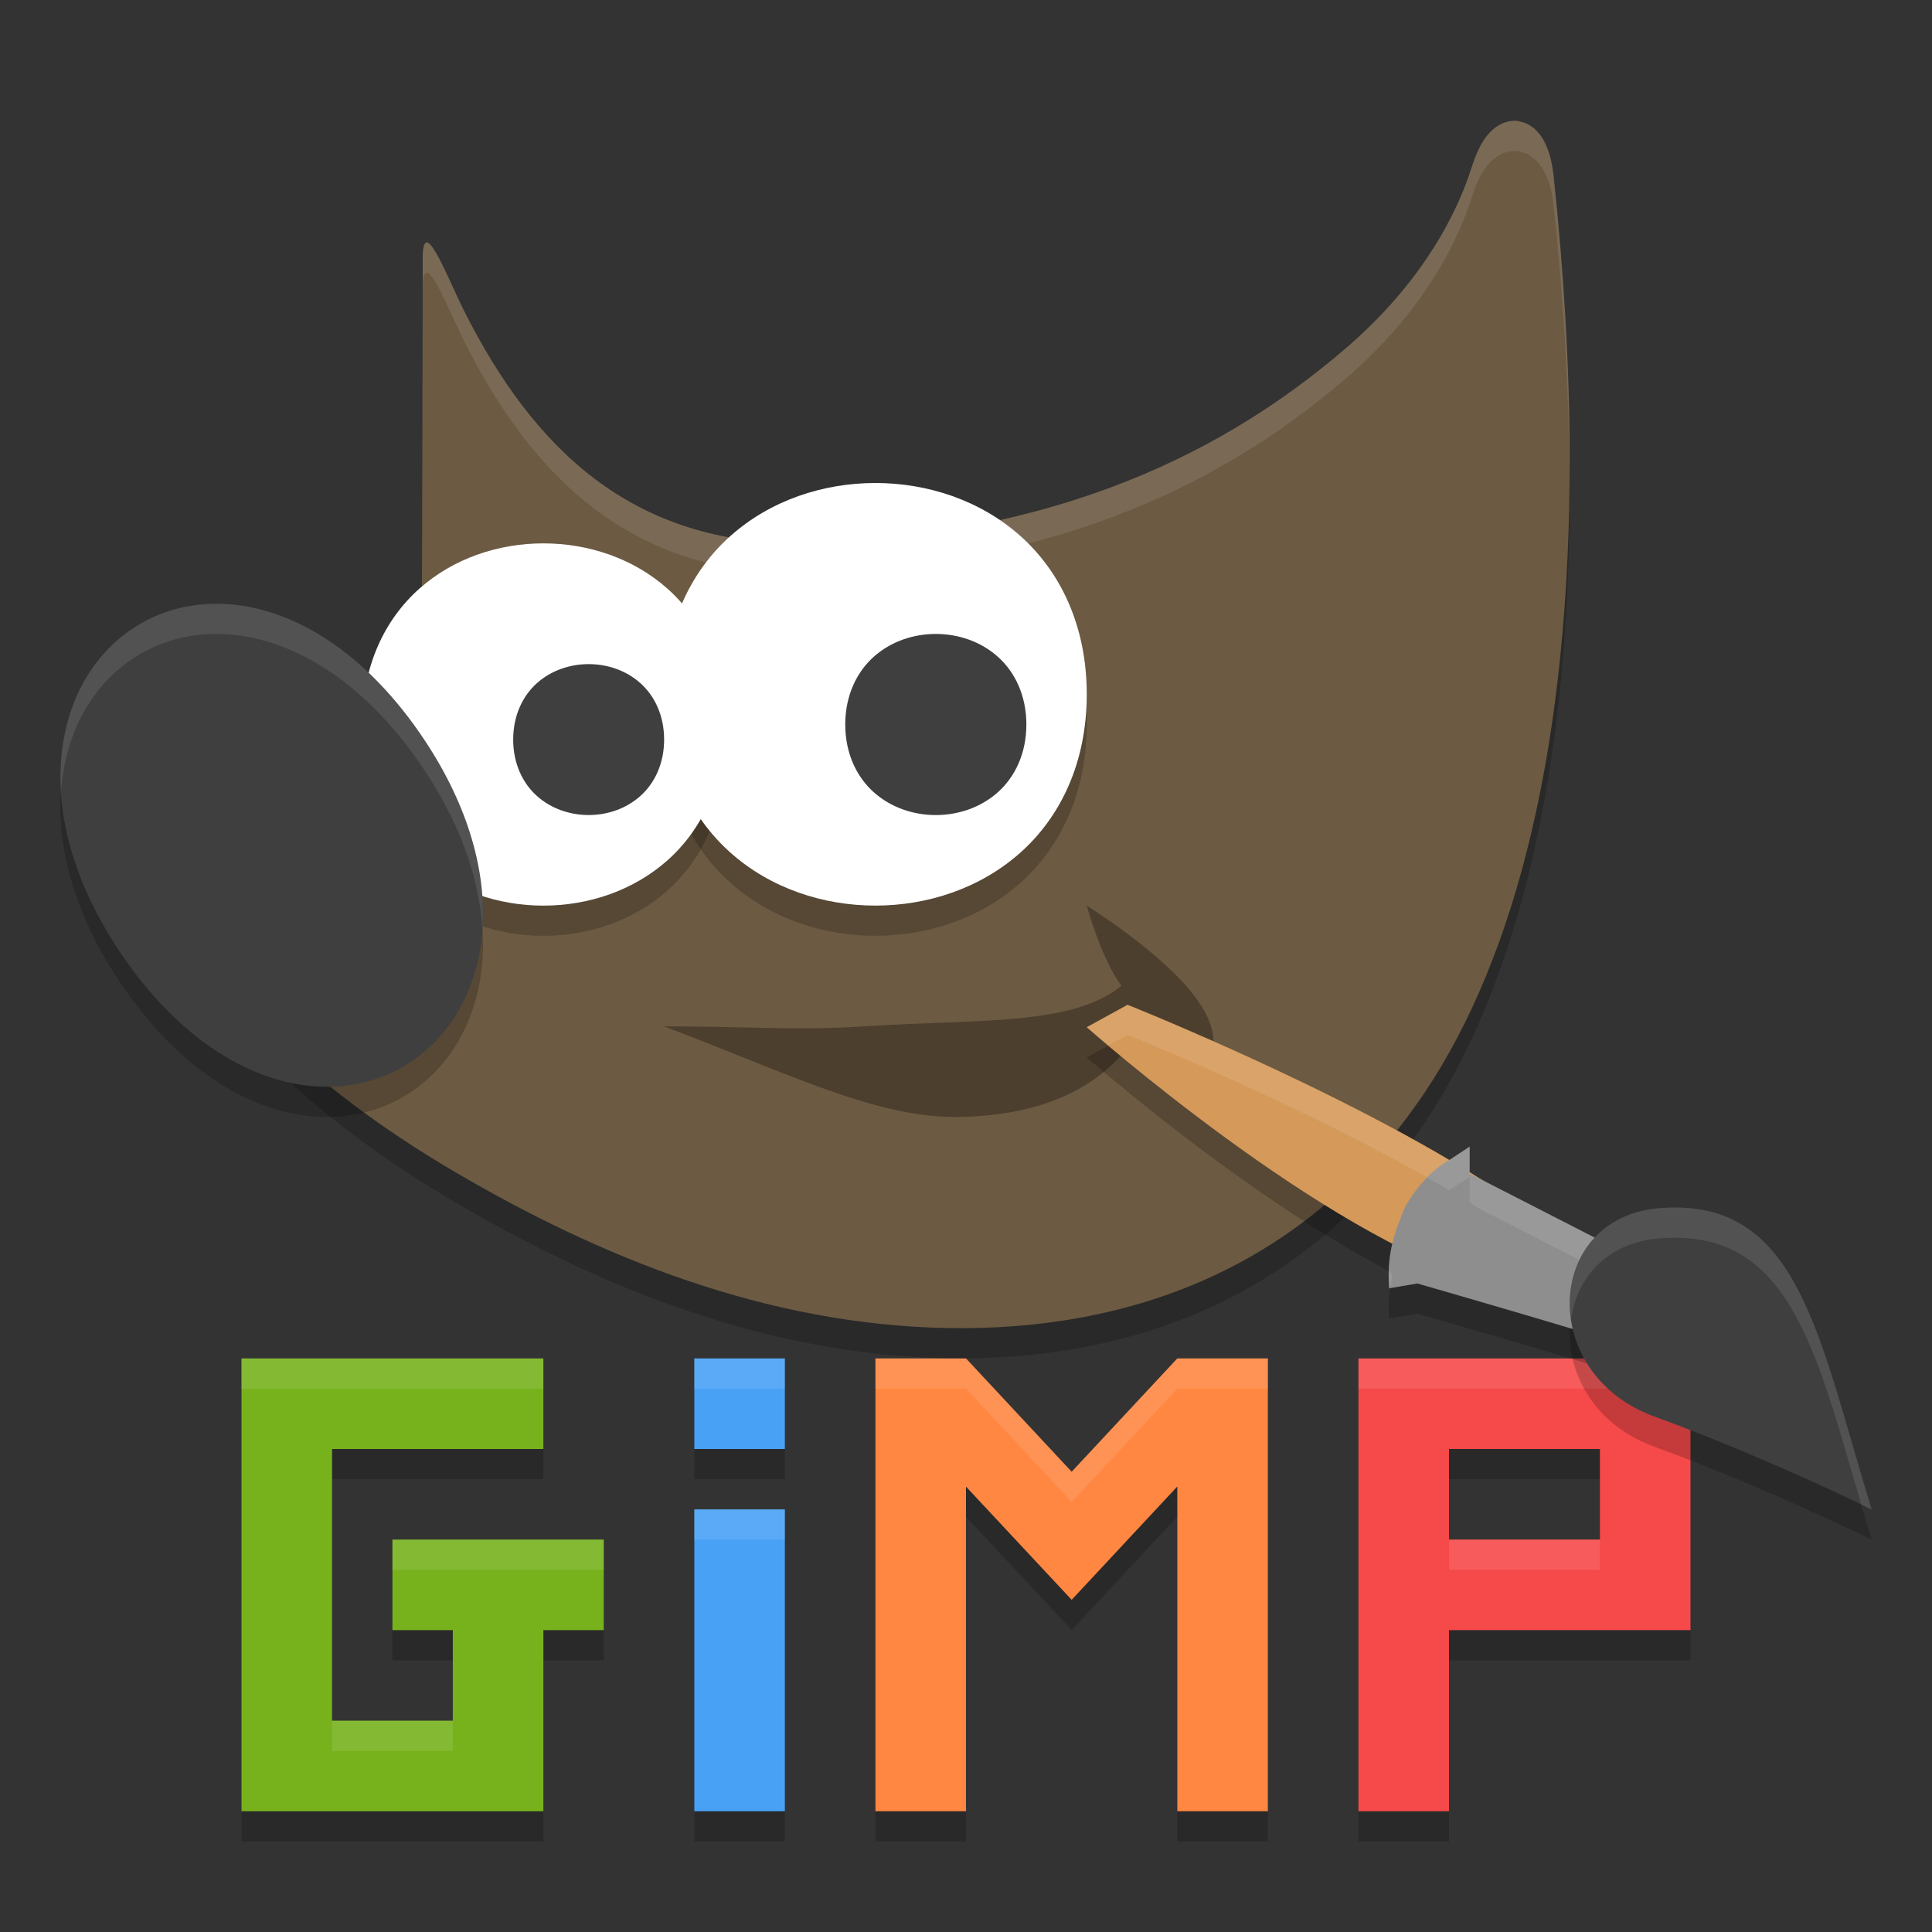 <!-- Created with Inkscape (http://www.inkscape.org/) -->
<svg xmlns="http://www.w3.org/2000/svg" height="64" width="64" version="1.1" viewBox="0 0 64 64">
 <rect x="0" y="0" width="64" height="64" fill="#333333" stroke="none"/>
 <path style="opacity:.2" d="m8 46v15h10v-6h2v-3h-7v3h2v3h-4v-9h7v-3h-10zm15 0v3h3v-3h-3zm6 0v15h3v-10.754l3.5 3.75 3.5-3.754v10.758h3v-15h-3l-3.5 3.754-3.5-3.754h-3zm16 0v15h3v-6h8v-9h-11zm3 3h5v3h-5v-3zm-25 2v10h3v-10h-3z"/>
 <path style="fill:#77b21d" d="m8 45v3 9 3h3 7v-3-3h2v-3h-7v3h2v3h-4v-9h7v-3h-7-3z"/>
 <path style="fill:#49a1f6" d="m23 45v3h3v-3h-3zm0 5v10h3v-10h-3z"/>
 <path style="fill:#ff8742" d="m29 45v15h3v-10.754l3.5 3.75 3.5-3.754v10.758h3v-15h-3l-3.5 3.754-3.5-3.754h-3z"/>
 <path style="fill:#f64949" d="m45 45v3 3 3 6h3v-6h8v-3-4.5-1.5h-8-3zm3 3h5v3h-5v-3z"/>
 <path style="opacity:.1;fill:#ffffff" d="m8 45v1h10v-1h-10zm15 0v1h3v-1h-3zm6 0v1h3l3.5 3.754 3.5-3.754h3v-1h-3l-3.5 3.754-3.5-3.754h-3zm16 0v1h11v-1h-11zm-22 5v1h3v-1h-3zm-10 1v1h7v-1h-7zm35 0v1h5v-1h-5zm-37 6v1h4v-1h-4z"/>
 <g transform="translate(0,-993.362)">
  <path style="opacity:.2" d="m62 1044.362c-1.781-5.788-2.413-10.383-7.069-9.975-3.752 0.33-4.014 5.475-0.138 6.894 3.735 1.368 7.206 3.08 7.206 3.08z"/>
  <path style="opacity:.2;fill-rule:evenodd" d="m50.318 998.373c-0.419-0.066-0.796 0.17-1.023 0.439-0.227 0.27-0.384 0.604-0.521 1.025-0.237 0.728-1.106 3.432-4.241 6.104-3.135 2.672-8.541 6.179-17.91 6.42-5.697 0.066-8.956-3.162-11.228-7.658-0.567-1.122-1.348-3.212-1.393-1.882v2.057l-0.029 10.645 0.058 0.14s0.51 1.134-0.029 2.661c-0.539 1.528-2.666 3.516-7.419 4.942l-0.581 0.172 0.11 0.612c0.264 1.482 1.314 3.002 2.866 4.557 1.551 1.555 3.628 3.129 6.047 4.551 4.837 2.845 10.363 5.093 16.382 5.198 6.02 0.106 11.909-2 15.806-7.83 2.996-4.482 4.812-11.498 4.784-21.087-0.008-2.884-0.184-6-0.543-9.35h-0.003c-0.049-0.398-0.137-0.738-0.294-1.035-0.157-0.298-0.422-0.605-0.841-0.671z"/>
  <path style="fill:#6c5a42;fill-rule:evenodd" d="m50.318 997.373c-0.419-0.066-0.796 0.17-1.023 0.439-0.227 0.27-0.384 0.604-0.521 1.025-0.237 0.728-1.106 3.432-4.241 6.104-3.135 2.672-8.541 6.179-17.91 6.42-5.697 0.066-8.956-3.162-11.228-7.658-0.567-1.122-1.348-3.212-1.393-1.882v2.057l-0.029 10.645 0.058 0.14s0.51 1.134-0.029 2.661c-0.539 1.528-2.666 3.516-7.419 4.942l-0.581 0.172 0.11 0.612c0.264 1.482 1.314 3.002 2.866 4.557 1.551 1.555 3.628 3.129 6.047 4.551 4.837 2.845 10.363 5.093 16.382 5.198 6.02 0.106 11.909-2 15.806-7.83 2.996-4.482 4.812-11.498 4.784-21.087-0.008-2.884-0.184-6-0.543-9.35h-0.003c-0.049-0.398-0.137-0.738-0.294-1.035-0.157-0.298-0.422-0.605-0.841-0.671z"/>
  <path style="opacity:.1;fill:#ffffff;fill-rule:evenodd" d="m50.318 9.012c-0.419-0.066-0.797 0.17-1.023 0.439-0.227 0.27-0.383 0.602-0.52 1.023-0.237 0.728-1.107 3.433-4.242 6.105-3.135 2.672-8.539 6.179-17.908 6.42-5.697 0.066-8.957-3.163-11.229-7.658-0.567-1.122-1.347-3.21-1.393-1.881v1c0.045-1.329 0.826 0.759 1.393 1.881 2.272 4.495 5.531 7.724 11.229 7.658 9.369-0.241 14.773-3.748 17.908-6.42 3.135-2.672 4.005-5.377 4.242-6.105 0.137-0.421 0.293-0.754 0.52-1.023 0.227-0.269 0.604-0.505 1.023-0.439v0.01c0.419 0.066 0.685 0.374 0.842 0.672 0.157 0.298 0.243 0.637 0.293 1.035h0.004c0.338 3.143 0.506 6.071 0.533 8.803 0.001-0.155 0.01-0.297 0.01-0.453-0.008-2.884-0.183-5.999-0.543-9.35h-0.004c-0.049-0.398-0.136-0.738-0.293-1.035-0.157-0.298-0.422-0.605-0.842-0.672v-0.01zm-36.314 6.506-0.029 10.645 0.002 0.006 0.027-9.65v-1zm0.213 12.52c-0.034 0.287-0.096 0.595-0.213 0.926-0.539 1.528-2.667 3.517-7.42 4.943l-0.58 0.172 0.109 0.611c0.02 0.111 0.054 0.221 0.082 0.332l0.389-0.115c4.753-1.427 6.881-3.416 7.42-4.943 0.275-0.78 0.277-1.45 0.213-1.926z" transform="translate(0,988.362)"/>
  <path style="opacity:.3;fill-rule:evenodd" d="m22 1027.361c2.667 0 4.431 0.146 6.636 0 3.663-0.242 6.883 0 8.511-1.341-0.689-0.948-1.147-2.658-1.147-2.658s2.537 1.575 3.613 3.057c1.073 1.478 0.398 1.988 0.118 3.879-0.625-1.661-1.991-1.883-2.149-2.543-1.136 1.676-3.093 2.542-5.725 2.607-2.802 0.07-5.701-1.433-9.857-2.999z"/>
  <path style="opacity:.2" d="m37.352 1027.647-1.352 0.742s5.225 4.603 10.141 7.148c-0.114 0.47-0.167 0.933-0.125 1.5l0.934-0.16s4.877 1.398 7.184 2.133l0.27-0.52 0.949-1.836-6.371-3.266c-0.104-0.066-0.191-0.134-0.297-0.2v-0.844l-0.645 0.422c-0.013 0-0.022 0.02-0.035 0.028-4.654-2.752-10.652-5.148-10.652-5.148z"/>
  <path style="fill:#d59959" d="m49.29 1035.88 1.235-2.46c-4.595-3.362-13.174-6.773-13.174-6.773l-1.352 0.743s7.789 6.908 13.29 8.49z"/>
  <path style="fill:#8e8e8e" d="m48.684 1031.346-0.644 0.424c-0.597 0.327-1.081 0.882-1.473 1.523-0.449 1.055-0.627 1.715-0.549 2.746l0.933-0.16s4.873 1.398 7.18 2.133l0.27-0.52 0.95-1.839-6.667-3.415z"/>
  <path style="opacity:.1;fill:#ffffff" d="m37.352 38.285-1.352 0.742s0.34 0.294 0.713 0.609l0.639-0.352c0 0 5.996 2.395 10.65 5.146 0.013-0.007 0.026-0.015 0.039-0.025l0.643-0.422v0.846c0.109 0.067 0.2 0.135 0.307 0.203l5.953 3.049 0.408-0.791-6.361-3.258c-0.107-0.068-0.197-0.136-0.307-0.203v-0.846l-0.643 0.422c-0.013 0.007-0.026 0.018-0.039 0.025-4.654-2.751-10.65-5.146-10.65-5.146zm8.664 8.852c-0.005 0.175-0.013 0.346 0.002 0.541l0.035-0.006c0.021-0.158 0.039-0.317 0.076-0.473-0.037-0.019-0.076-0.043-0.113-0.062z" transform="translate(0,988.362)"/>
  <path style="fill:#3f3f3f" d="m62 1043.362c-1.781-5.788-2.413-10.383-7.069-9.975-3.752 0.33-4.014 5.475-0.138 6.894 3.735 1.368 7.206 3.08 7.206 3.08z"/>
  <path style="opacity:.2;fill-rule:evenodd" d="m18 1012.362c-1.482 0-2.971 0.49-4.109 1.501s-1.892 2.553-1.891 4.499c-0 1.945 0.754 3.488 1.891 4.499s2.627 1.501 4.109 1.501c1.482 0 2.974-0.49 4.111-1.501 1.137-1.011 1.889-2.553 1.889-4.499 0-1.945-0.752-3.488-1.889-4.499-1.137-1.011-2.629-1.501-4.111-1.501z"/>
  <path style="opacity:.2;fill-rule:evenodd" d="m28.999 1010.362c-1.732 0-3.472 0.572-4.797 1.75-1.325 1.178-2.202 2.973-2.202 5.251s0.876 4.071 2.202 5.248c1.325 1.178 3.065 1.75 4.797 1.75 1.732 0 3.472-0.572 4.797-1.75 1.325-1.178 2.204-2.97 2.204-5.248s-0.879-4.073-2.204-5.251c-1.325-1.178-3.065-1.75-4.797-1.75z"/>
  <path style="fill:#ffffff;fill-rule:evenodd" d="m18 1011.362c-1.482 0-2.971 0.49-4.109 1.501s-1.892 2.553-1.891 4.499c-0 1.945 0.754 3.488 1.891 4.499s2.627 1.501 4.109 1.501c1.482 0 2.974-0.49 4.111-1.501 1.137-1.011 1.889-2.553 1.889-4.499 0-1.945-0.752-3.488-1.889-4.499-1.137-1.011-2.629-1.501-4.111-1.501z"/>
  <path style="opacity:.2;fill-rule:evenodd" d="m7.22 1014.362c-0.311 0-0.615 0.02-0.911 0.07-0.79 0.13-1.521 0.444-2.151 0.919-2.521 1.9-3.185 6.206-0.071 10.714 3.114 4.509 7.234 5.209 9.755 3.309 2.521-1.9 3.187-6.206 0.073-10.714-2.043-2.959-4.521-4.277-6.695-4.297z"/>
  <path style="fill:#3f3f3f;fill-rule:evenodd" d="m7.22 1013.362c-0.311 0-0.615 0.02-0.911 0.07-0.79 0.13-1.521 0.444-2.151 0.919-2.521 1.9-3.185 6.206-0.071 10.714 3.114 4.509 7.234 5.209 9.755 3.309 2.521-1.9 3.187-6.206 0.073-10.714-2.043-2.959-4.521-4.277-6.695-4.297z"/>
  <path style="fill:#ffffff;fill-rule:evenodd" d="m28.999 1009.362c-1.732 0-3.472 0.572-4.797 1.75-1.325 1.178-2.202 2.973-2.202 5.251s0.876 4.071 2.202 5.248c1.325 1.178 3.065 1.75 4.797 1.75 1.732 0 3.472-0.572 4.797-1.75 1.325-1.178 2.204-2.97 2.204-5.248s-0.879-4.073-2.204-5.251c-1.325-1.178-3.065-1.75-4.797-1.75z"/>
  <path style="fill:#3f3f3f;fill-rule:evenodd" d="m31 1014.362c-0.735 0-1.478 0.243-2.051 0.752-0.573 0.509-0.949 1.293-0.949 2.248 0 0.955 0.377 1.739 0.949 2.248 0.573 0.509 1.316 0.752 2.051 0.752 0.735 0 1.478-0.243 2.051-0.752 0.573-0.509 0.949-1.293 0.949-2.248 0-0.956-0.377-1.739-0.949-2.248-0.573-0.509-1.316-0.752-2.051-0.752z"/>
  <path style="fill:#3f3f3f;fill-rule:evenodd" d="m19.5 1015.362c-0.613 0-1.232 0.203-1.709 0.626-0.477 0.424-0.791 1.077-0.791 1.873 0 0.796 0.314 1.449 0.791 1.873 0.477 0.424 1.096 0.627 1.709 0.627 0.613 0 1.232-0.203 1.709-0.627 0.477-0.424 0.791-1.077 0.791-1.873 0-0.796-0.314-1.449-0.791-1.873-0.477-0.424-1.096-0.626-1.709-0.626z"/>
  <path style="opacity:.1;fill:#ffffff" d="m55.758 45.006c-0.261-0.013-0.535-0.006-0.826 0.02-2.14 0.188-3.14 1.943-2.889 3.68 0.187-1.357 1.164-2.528 2.889-2.68 4.323-0.38 5.199 3.617 6.725 8.814 0.041 0.02 0.344 0.16 0.344 0.16-1.67-5.426-2.33-9.805-6.242-9.994z" transform="translate(0,988.362)"/>
  <path style="opacity:.1;fill:#ffffff;fill-rule:evenodd" d="m7.219 25c-0.311 0-0.614 0.02-0.91 0.07-0.79 0.13-1.52 0.443-2.15 0.918-1.451 1.093-2.282 2.985-2.137 5.252 0.121-1.819 0.905-3.324 2.137-4.252 0.63-0.475 1.361-0.788 2.15-0.918 0.296-0.05 0.6-0.07 0.91-0.07 2.174 0.02 4.652 1.338 6.695 4.297 1.322 1.914 1.958 3.79 2.064 5.463 0.128-1.905-0.472-4.156-2.064-6.463-2.043-2.959-4.521-4.277-6.695-4.297z" transform="translate(0,988.362)"/>
 </g>
</svg>
